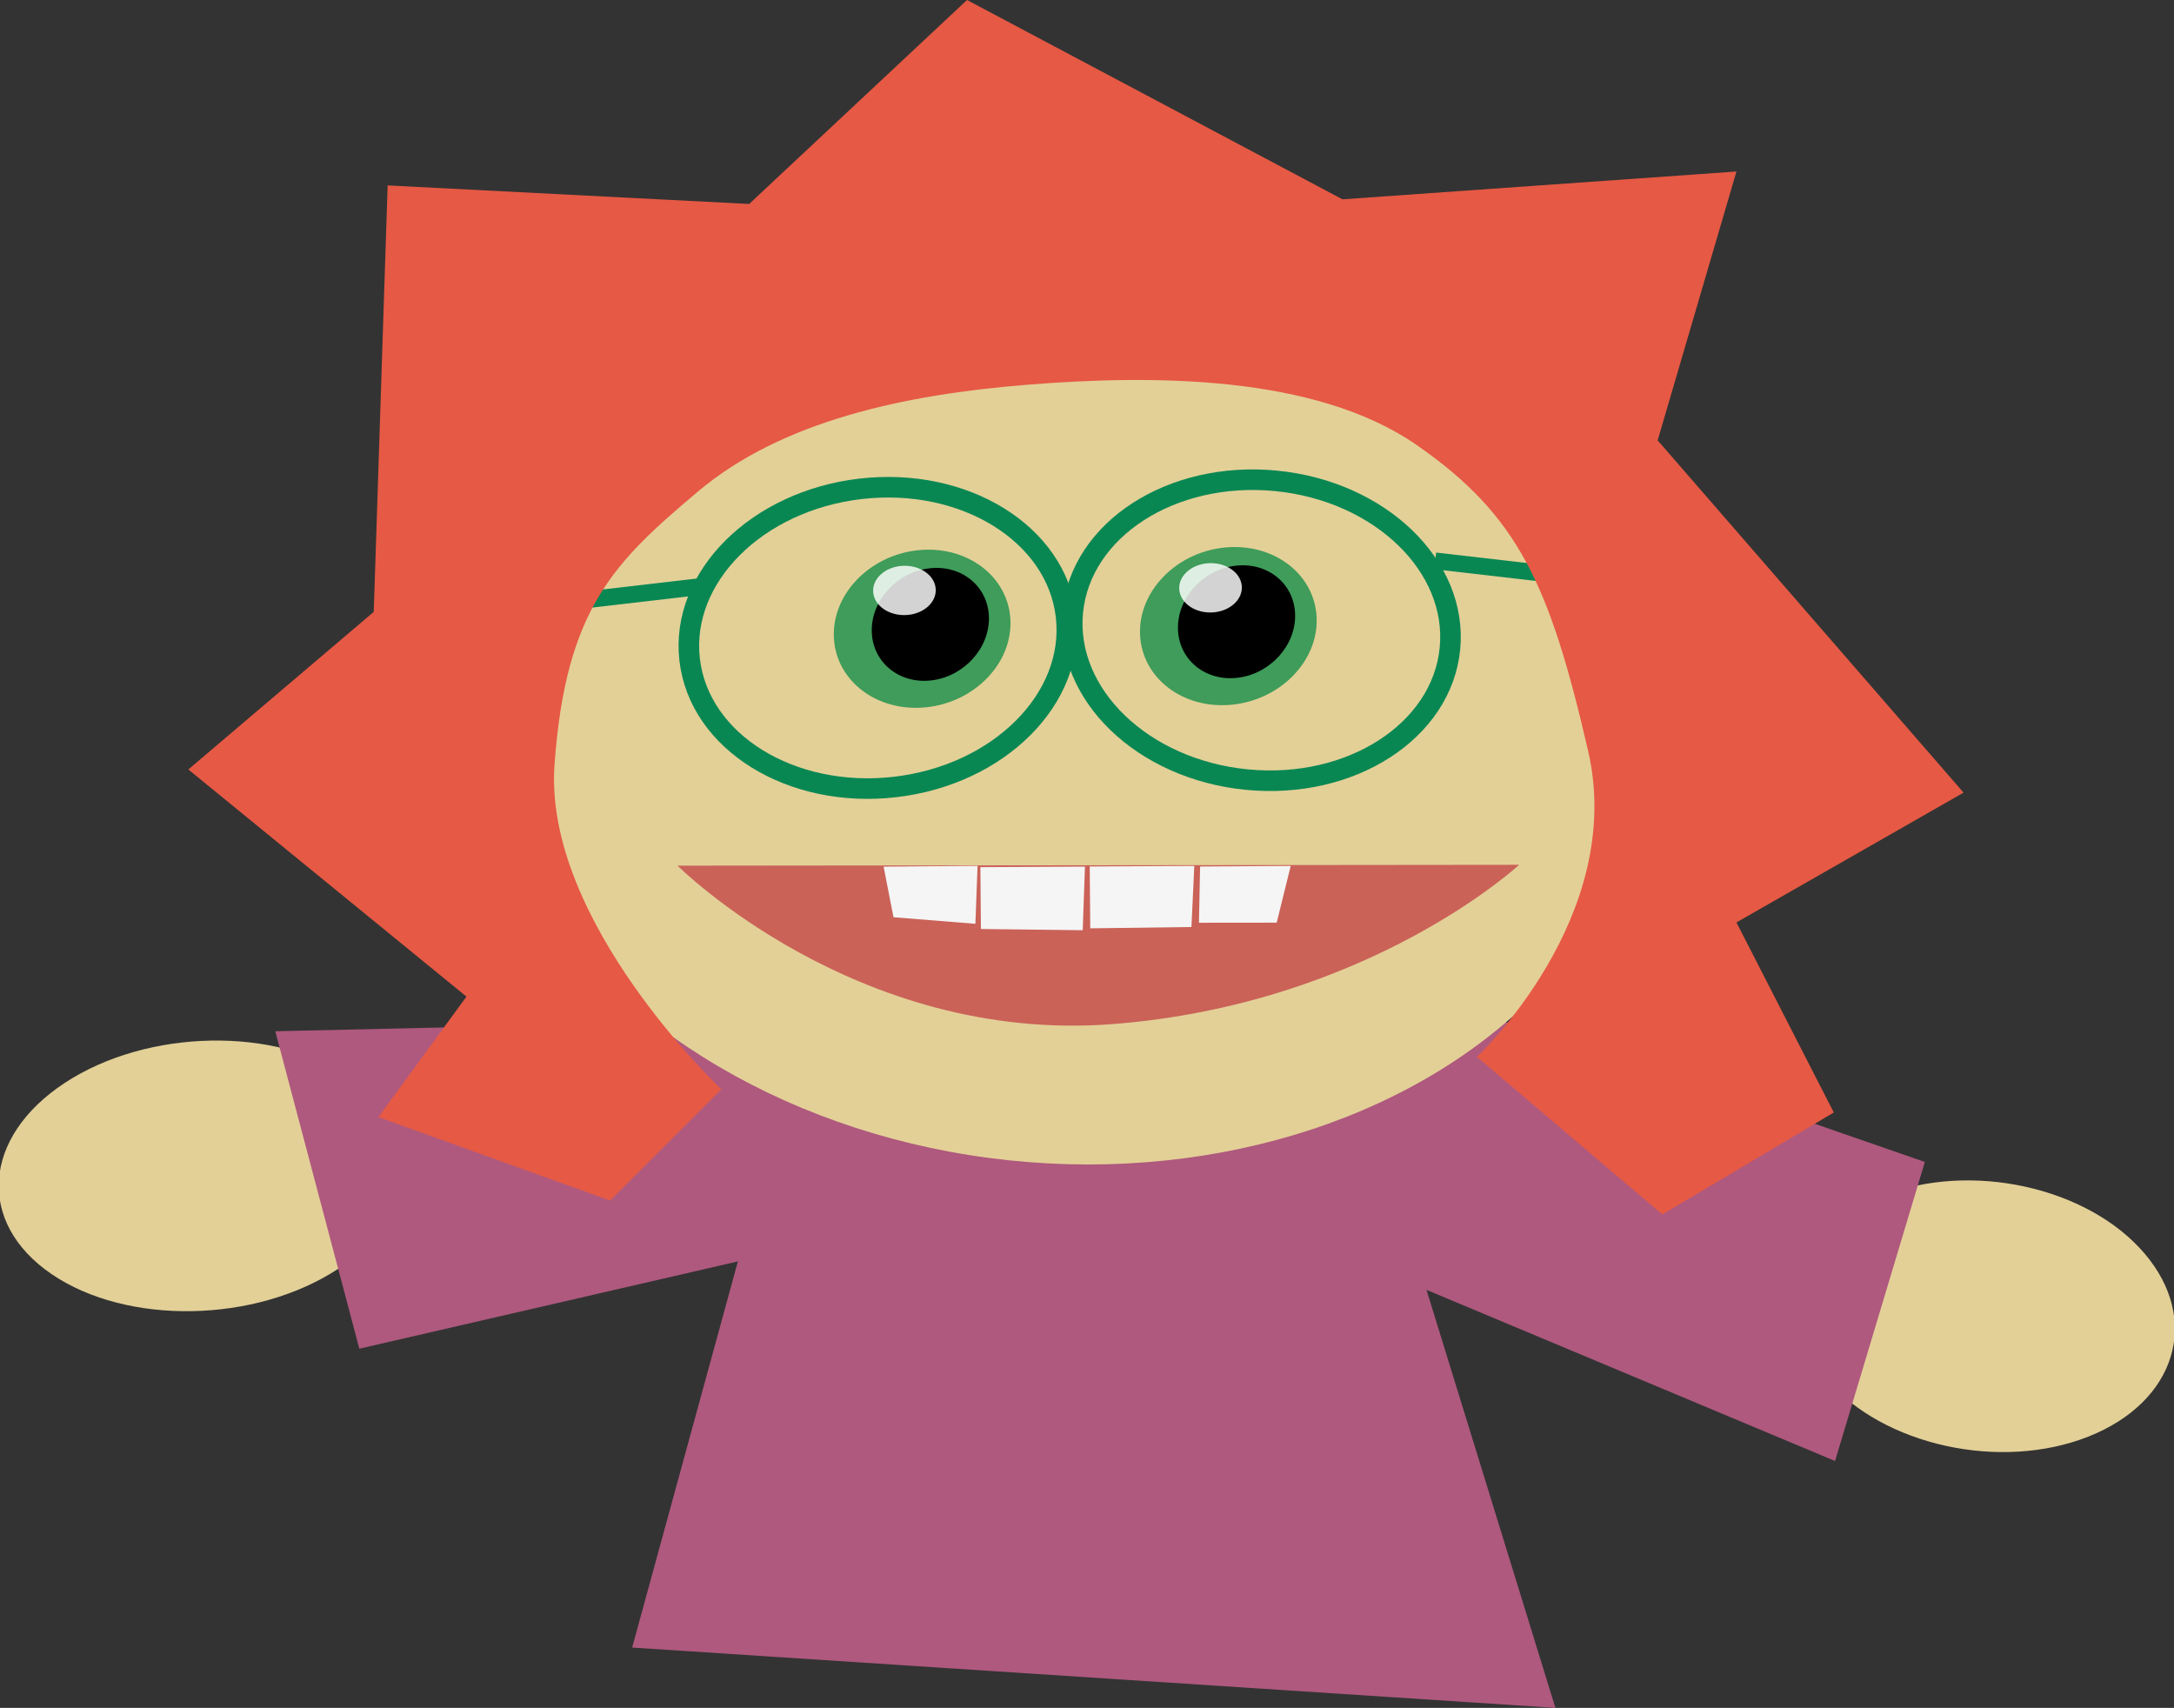 <?xml version="1.0" encoding="UTF-8" standalone="no"?>
<!-- Created with Inkscape (http://www.inkscape.org/) -->

<svg
   xmlns:osb="http://www.openswatchbook.org/uri/2009/osb"
   xmlns:dc="http://purl.org/dc/elements/1.1/"
   xmlns:cc="http://creativecommons.org/ns#"
   xmlns:rdf="http://www.w3.org/1999/02/22-rdf-syntax-ns#"
   xmlns:svg="http://www.w3.org/2000/svg"
   xmlns="http://www.w3.org/2000/svg"
   xmlns:sodipodi="http://sodipodi.sourceforge.net/DTD/sodipodi-0.dtd"
   xmlns:inkscape="http://www.inkscape.org/namespaces/inkscape"
   width="73.125mm"
   height="57.443mm"
   viewBox="0 0 259.106 203.537"
   id="svg2"
   version="1.1"
   inkscape:version="0.91 r13725"
   sodipodi:docname="person_3_flat.svg">
  <rect x="0" y="0" width="259.106" height="203.537" fill="#333333" stroke="none"/>
  <defs
     id="defs4">
    <linearGradient
       id="linearGradient5919"
       osb:paint="solid">
      <stop
         style="stop-color:#af597e;stop-opacity:1;"
         offset="0"
         id="stop5921" />
    </linearGradient>
  </defs>
  <sodipodi:namedview
     id="base"
     pagecolor="#ffffff"
     bordercolor="#666666"
     borderopacity="1.0"
     inkscape:pageopacity="0.0"
     inkscape:pageshadow="2"
     inkscape:zoom="0.70710678"
     inkscape:cx="206.20371"
     inkscape:cy="180.65184"
     inkscape:document-units="px"
     inkscape:current-layer="layer1"
     showgrid="false"
     inkscape:window-width="1366"
     inkscape:window-height="705"
     inkscape:window-x="-8"
     inkscape:window-y="-8"
     inkscape:window-maximized="1"
     showguides="false"
     fit-margin-top="0"
     fit-margin-left="0"
     fit-margin-right="0"
     fit-margin-bottom="0" />
  <g
     inkscape:label="Layer 1"
     inkscape:groupmode="layer"
     id="layer1"
     transform="translate(-273.653,-334.207)">
    <g
       id="person_3">
      <g
         id="person_3_body">
        <ellipse
           transform="matrix(-0.65,-0.76,0.93,-0.368,0,0)"
           ry="20.375"
           rx="18.875"
           cy="72.537"
           cx="-681.269"
           id="ellipse5853"
           style="fill:#e3d097;fill-opacity:1;fill-rule:evenodd;stroke:none;stroke-width:0.888px;stroke-linecap:butt;stroke-linejoin:miter;stroke-opacity:1" />
        <ellipse
           transform="matrix(-0.826,-0.563,0.836,-0.548,0,0)"
           ry="21.365"
           rx="19.701"
           cy="-242.844"
           cx="-606.153"
           id="ellipse5855"
           style="fill:#e3d097;fill-opacity:1;fill-rule:evenodd;stroke:none;stroke-width:0.888px;stroke-linecap:butt;stroke-linejoin:miter;stroke-opacity:1" />
        <path
           sodipodi:nodetypes="ccccccccccc"
           inkscape:connector-curvature="0"
           id="path5857"
           d="m 306.462,457.107 45.843,-1.04 102.83,-0.009 47.928,16.627 -10.701,35.638 -48.693,-20.397 15.363,49.819 -110.037,-7.19 12.603,-46.019 -45.118,10.403 z"
           style="opacity:1;fill:#af597e;fill-opacity:1;fill-rule:evenodd;stroke:none;stroke-width:1px;stroke-linecap:butt;stroke-linejoin:miter;stroke-opacity:1" />
      </g>
      <g
         id="person_3_head">
        <ellipse
           transform="matrix(-0.958,0.286,-0.471,-0.882,0,0)"
           ry="59.208"
           rx="67.993"
           cy="-524.794"
           cx="-159.476"
           id="ellipse5859"
           style="fill:#e3d097;fill-opacity:1;fill-rule:evenodd;stroke:none;stroke-width:0.888px;stroke-linecap:butt;stroke-linejoin:miter;stroke-opacity:1" />
        <ellipse
           transform="matrix(0.995,-0.104,0.052,0.999,0,0)"
           ry="9.369"
           rx="10.571"
           cy="447.245"
           cx="362.112"
           id="ellipse5861"
           style="fill:#3f9c5a;fill-opacity:1;stroke:none" />
        <ellipse
           transform="matrix(0.992,-0.129,0.032,0.999,0,0)"
           ry="6.673"
           rx="7.037"
           cy="457.175"
           cx="372.889"
           id="ellipse5863"
           style="fill:#000000;fill-opacity:1;stroke:none" />
        <ellipse
           transform="matrix(0.998,-0.064,0.091,0.996,0,0)"
           ry="2.942"
           rx="3.731"
           cy="428.247"
           cx="343.163"
           id="ellipse5865"
           style="fill:#ffffff;fill-opacity:0.825;stroke:none" />
        <ellipse
           transform="matrix(0.995,-0.104,0.052,0.999,0,0)"
           ry="9.369"
           rx="10.571"
           cy="450.729"
           cx="398.607"
           id="ellipse5867"
           style="fill:#3f9c5a;fill-opacity:1;stroke:none" />
        <ellipse
           transform="matrix(0.992,-0.129,0.032,0.999,0,0)"
           ry="6.673"
           rx="7.037"
           cy="461.596"
           cx="409.534"
           id="ellipse5869"
           style="fill:#000000;fill-opacity:1;stroke:none" />
        <ellipse
           transform="matrix(0.998,-0.064,0.091,0.996,0,0)"
           ry="2.942"
           rx="3.731"
           cy="430.271"
           cx="379.533"
           id="ellipse5871"
           style="fill:#ffffff;fill-opacity:0.825;stroke:none" />
        <path
           sodipodi:nodetypes="cczc"
           inkscape:connector-curvature="0"
           id="path5873"
           d="m 354.406,437.372 100.305,-0.102 c 0,0 -17.906,16.618 -48.478,18.986 -30.572,2.368 -51.827,-18.884 -51.827,-18.884 z"
           style="fill:#c54c4c;fill-opacity:0.825;fill-rule:evenodd;stroke:none;stroke-width:1px;stroke-linecap:butt;stroke-linejoin:miter;stroke-opacity:1" />
        <path
           sodipodi:nodetypes="ccccc"
           inkscape:connector-curvature="0"
           id="path5877"
           d="m 390.499,437.551 0.064,7.37 12.134,0.144 0.266,-7.58 z"
           style="fill:#f5f5f5;fill-opacity:1;fill-rule:evenodd;stroke:none;stroke-width:1px;stroke-linecap:butt;stroke-linejoin:miter;stroke-opacity:1" />
        <path
           style="fill:#f5f5f5;fill-opacity:1;fill-rule:evenodd;stroke:none;stroke-width:1px;stroke-linecap:butt;stroke-linejoin:miter;stroke-opacity:1"
           d="m 403.531,437.47 0.064,7.37 12.059,-0.156 0.341,-7.28 z"
           id="path5879"
           inkscape:connector-curvature="0"
           sodipodi:nodetypes="ccccc" />
        <path
           sodipodi:nodetypes="ccccc"
           inkscape:connector-curvature="0"
           id="path5881"
           d="m 416.686,437.474 -0.137,6.701 9.264,-0.01 1.672,-6.761 z"
           style="fill:#f5f5f5;fill-opacity:1;fill-rule:evenodd;stroke:none;stroke-width:1px;stroke-linecap:butt;stroke-linejoin:miter;stroke-opacity:1" />
        <path
           style="fill:#f5f5f5;fill-opacity:1;fill-rule:evenodd;stroke:none;stroke-width:1px;stroke-linecap:butt;stroke-linejoin:miter;stroke-opacity:1"
           d="m 378.965,437.49 1.178,6.028 9.76,0.783 0.261,-6.907 z"
           id="path5883"
           inkscape:connector-curvature="0"
           sodipodi:nodetypes="ccccc" />
        <ellipse
           style="fill:none;fill-opacity:0.825;stroke:#098753;stroke-width:2.453;stroke-miterlimit:4;stroke-dasharray:none;stroke-opacity:1"
           id="path5887"
           cx="328.692"
           cy="451.187"
           rx="22.588"
           ry="17.892"
           transform="matrix(0.993,-0.115,0.115,0.993,0,0)" />
        <ellipse
           transform="matrix(0.995,0.097,-0.097,0.995,0,0)"
           ry="17.892"
           rx="22.588"
           cy="366.347"
           cx="461.833"
           id="ellipse5889"
           style="fill:none;fill-opacity:0.825;stroke:#098753;stroke-width:2.453;stroke-miterlimit:4;stroke-dasharray:none;stroke-opacity:1" />
        <path
           style="fill:none;fill-rule:evenodd;stroke:#098753;stroke-width:2;stroke-linecap:butt;stroke-linejoin:miter;stroke-miterlimit:4;stroke-dasharray:none;stroke-opacity:1"
           d="m 444.704,401.051 14.363,1.657"
           id="path5891"
           inkscape:connector-curvature="0"
           sodipodi:nodetypes="cc" />
        <path
           sodipodi:nodetypes="cc"
           inkscape:connector-curvature="0"
           id="path5893"
           d="m 342.981,405.753 14.362,-1.67"
           style="fill:none;fill-rule:evenodd;stroke:#098753;stroke-width:2;stroke-linecap:butt;stroke-linejoin:miter;stroke-miterlimit:4;stroke-dasharray:none;stroke-opacity:1" />
        <path
           style="fill:#e65944;fill-opacity:1;fill-rule:evenodd;stroke:none;stroke-width:1px;stroke-linecap:butt;stroke-linejoin:miter;stroke-opacity:1"
           d="m 359.63,464.027 -13.258,13.258 -27.621,-9.944 10.496,-14.363 -33.146,-27.069 22.097,-18.783 1.657,-50.823 43.089,2.21 25.964,-24.307 44.747,23.754 46.956,-3.315 -9.391,32.041 36.46,41.984 -27.069,15.468 11.601,22.65 -20.44,12.153 -22.097,-18.783 c 0,0 17.834,-16.668 13.258,-36.46 -4.576,-19.792 -8.287,-28.026 -20.44,-36.46 -12.153,-8.434 -31.753,-8.354 -46.404,-7.182 -14.651,1.173 -29.275,4.324 -39.222,12.706 -9.948,8.381 -15.795,13.913 -17.125,32.593 -1.33,18.68 19.887,38.67 19.887,38.67 z"
           id="path5885"
           inkscape:connector-curvature="0"
           sodipodi:nodetypes="ccccccccccccccccczzzzzc" />
      </g>
    </g>
  </g>
  <g
     inkscape:groupmode="layer"
     id="layer2"
     inkscape:label="head"
     transform="translate(-273.653,-334.207)" />
</svg>
